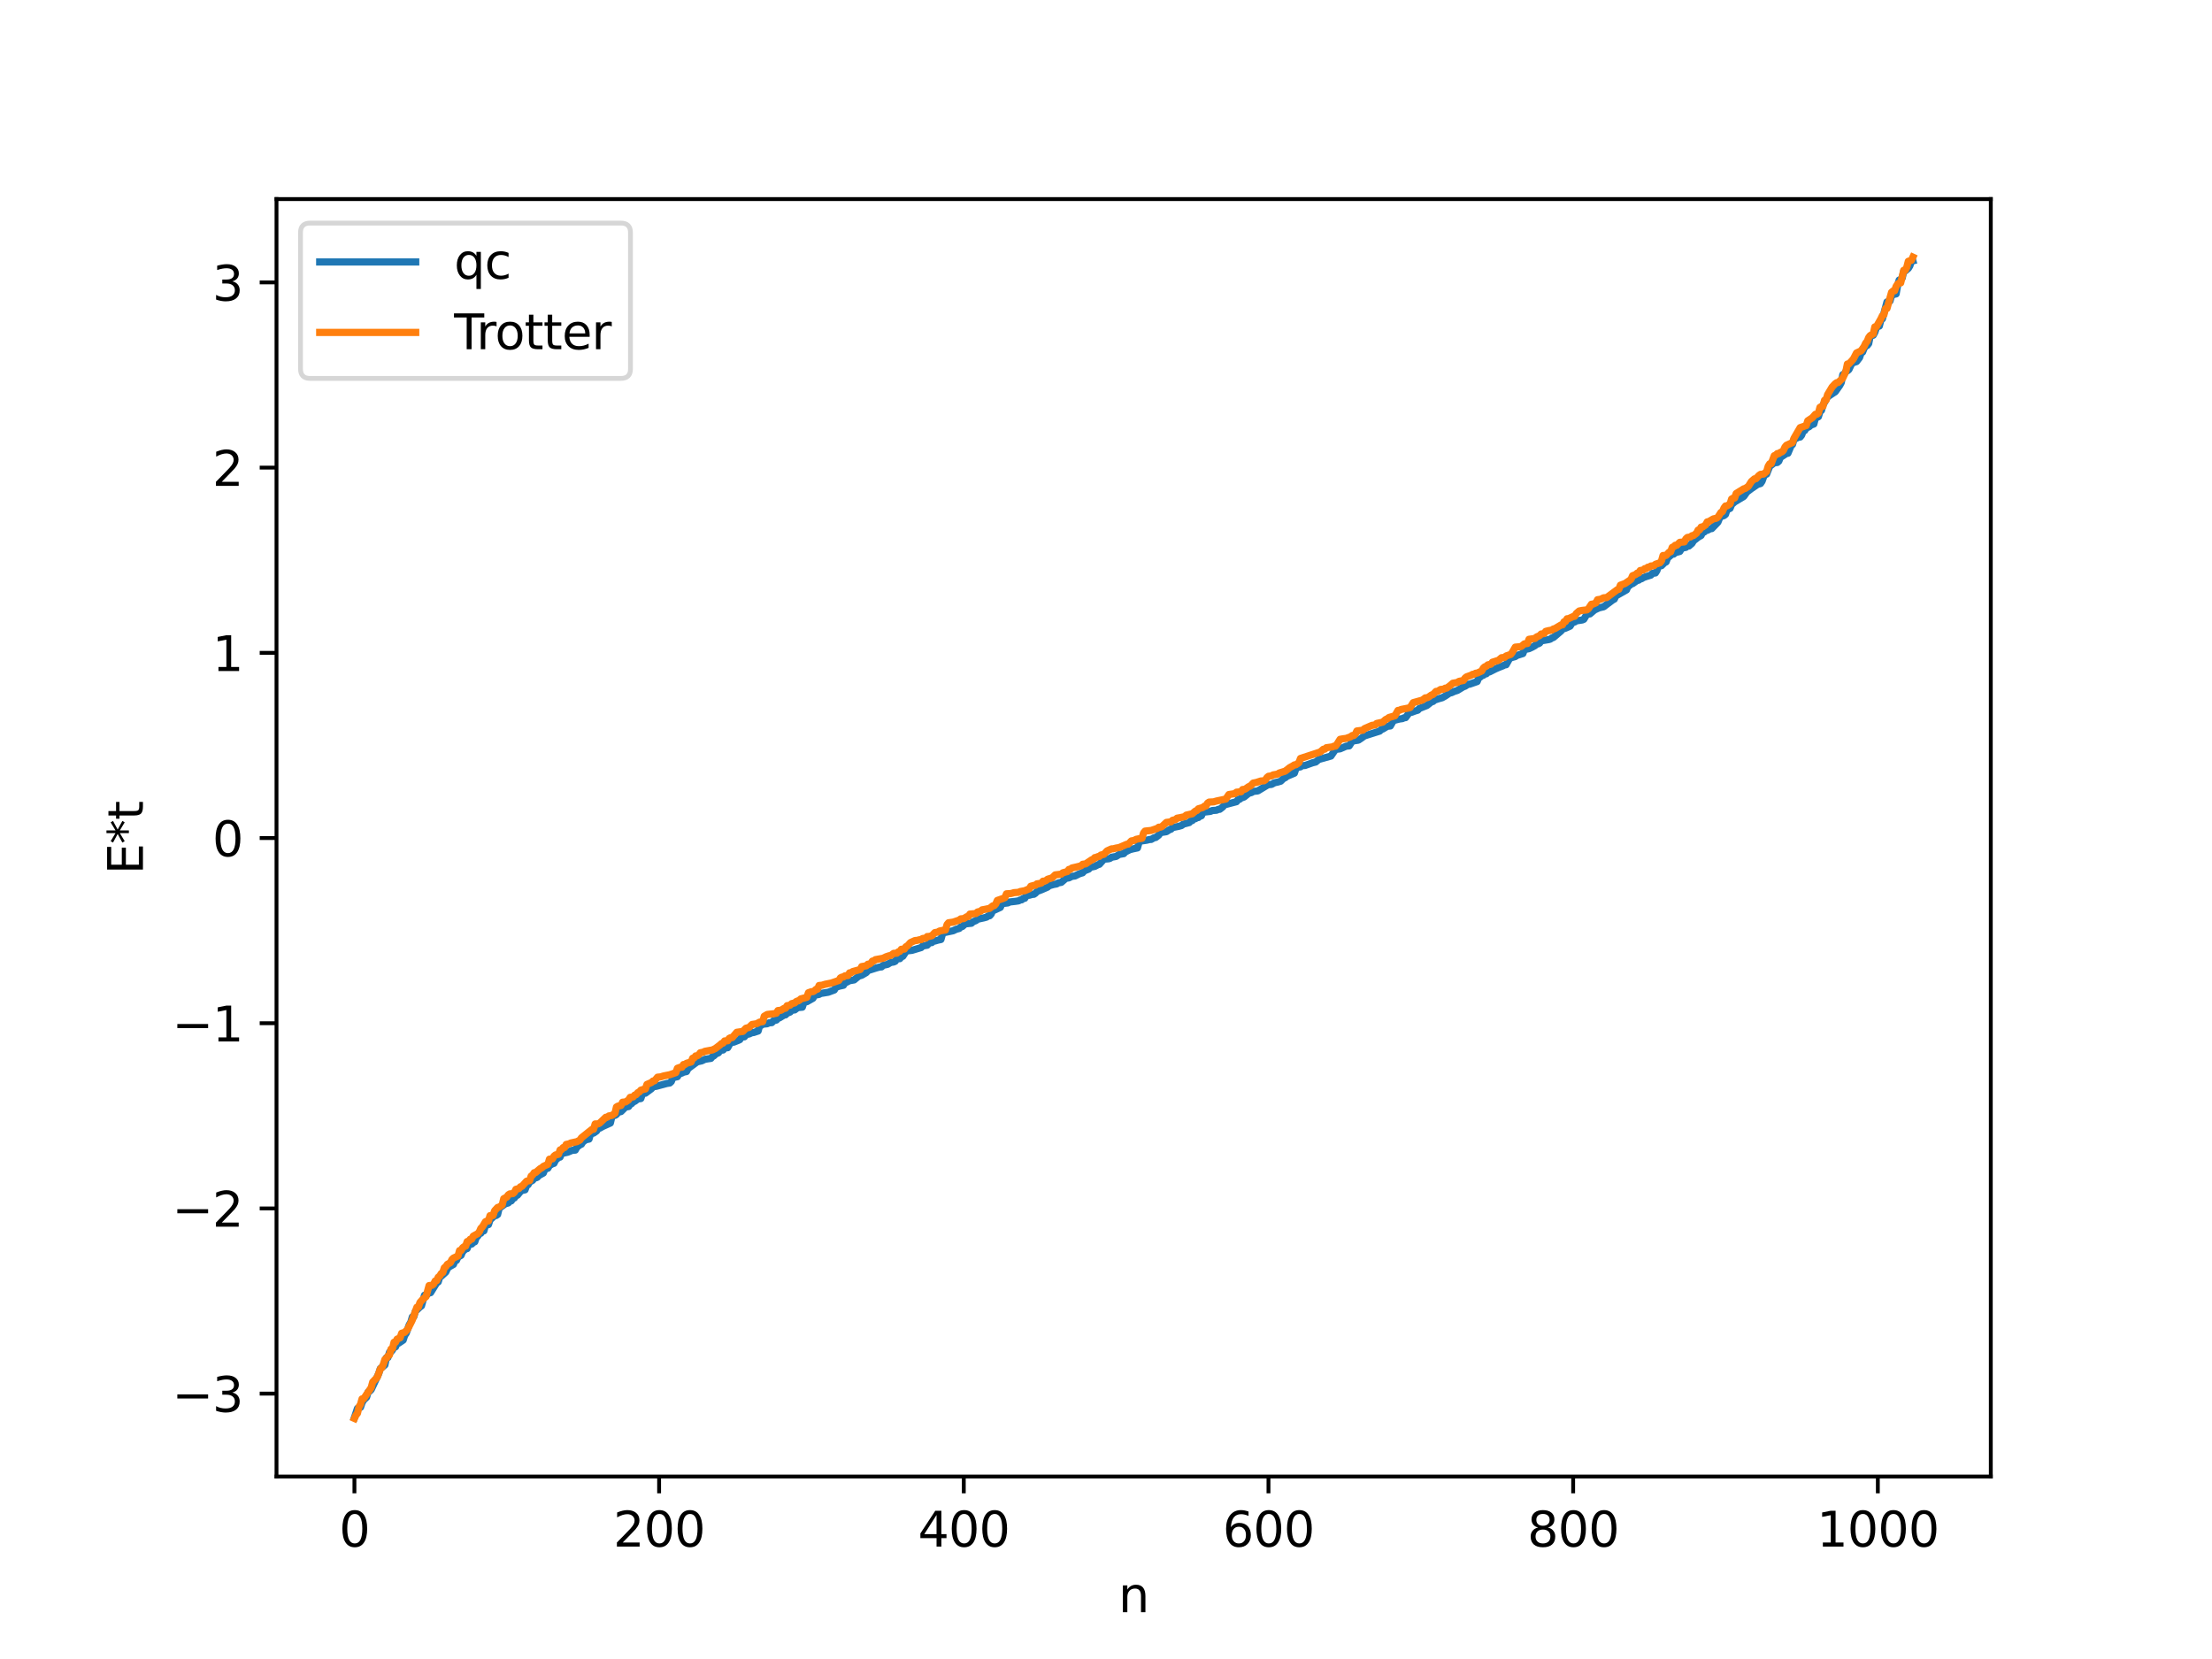 <?xml version="1.0" encoding="utf-8" standalone="no"?>
<!DOCTYPE svg PUBLIC "-//W3C//DTD SVG 1.1//EN"
  "http://www.w3.org/Graphics/SVG/1.1/DTD/svg11.dtd">
<svg xmlns:xlink="http://www.w3.org/1999/xlink" width="460.8pt" height="345.6pt" viewBox="0 0 460.8 345.6" xmlns="http://www.w3.org/2000/svg" version="1.1">
 <defs>
  <style type="text/css">*{stroke-linejoin: round; stroke-linecap: butt}</style>
 </defs>
 <g id="figure_1">
  <g id="patch_1">
   <path d="M 0 345.6 
L 460.8 345.6 
L 460.8 0 
L 0 0 
z
" style="fill: #ffffff"/>
  </g>
  <g id="axes_1">
   <g id="patch_2">
    <path d="M 57.6 307.584 
L 414.72 307.584 
L 414.72 41.472 
L 57.6 41.472 
z
" style="fill: #ffffff"/>
   </g>
   <g id="matplotlib.axis_1">
    <g id="xtick_1">
     <g id="line2d_1">
      <defs>
       <path id="m88755ec6ab" d="M 0 0 
L 0 3.5 
" style="stroke: #000000; stroke-width: 0.8"/>
      </defs>
      <g>
       <use xlink:href="#m88755ec6ab" x="73.833" y="307.584" style="stroke: #000000; stroke-width: 0.8"/>
      </g>
     </g>
     <g id="text_1">
      <!-- 0 -->
      <g transform="translate(70.651 322.182) scale(0.1 -0.1)">
       <defs>
        <path id="DejaVuSans-30" d="M 2034 4250 
Q 1547 4250 1301 3770 
Q 1056 3291 1056 2328 
Q 1056 1369 1301 889 
Q 1547 409 2034 409 
Q 2525 409 2770 889 
Q 3016 1369 3016 2328 
Q 3016 3291 2770 3770 
Q 2525 4250 2034 4250 
z
M 2034 4750 
Q 2819 4750 3233 4129 
Q 3647 3509 3647 2328 
Q 3647 1150 3233 529 
Q 2819 -91 2034 -91 
Q 1250 -91 836 529 
Q 422 1150 422 2328 
Q 422 3509 836 4129 
Q 1250 4750 2034 4750 
z
" transform="scale(0.016)"/>
       </defs>
       <use xlink:href="#DejaVuSans-30"/>
      </g>
     </g>
    </g>
    <g id="xtick_2">
     <g id="line2d_2">
      <g>
       <use xlink:href="#m88755ec6ab" x="137.304" y="307.584" style="stroke: #000000; stroke-width: 0.8"/>
      </g>
     </g>
     <g id="text_2">
      <!-- 200 -->
      <g transform="translate(127.76 322.182) scale(0.1 -0.1)">
       <defs>
        <path id="DejaVuSans-32" d="M 1228 531 
L 3431 531 
L 3431 0 
L 469 0 
L 469 531 
Q 828 903 1448 1529 
Q 2069 2156 2228 2338 
Q 2531 2678 2651 2914 
Q 2772 3150 2772 3378 
Q 2772 3750 2511 3984 
Q 2250 4219 1831 4219 
Q 1534 4219 1204 4116 
Q 875 4013 500 3803 
L 500 4441 
Q 881 4594 1212 4672 
Q 1544 4750 1819 4750 
Q 2544 4750 2975 4387 
Q 3406 4025 3406 3419 
Q 3406 3131 3298 2873 
Q 3191 2616 2906 2266 
Q 2828 2175 2409 1742 
Q 1991 1309 1228 531 
z
" transform="scale(0.016)"/>
       </defs>
       <use xlink:href="#DejaVuSans-32"/>
       <use xlink:href="#DejaVuSans-30" x="63.623"/>
       <use xlink:href="#DejaVuSans-30" x="127.246"/>
      </g>
     </g>
    </g>
    <g id="xtick_3">
     <g id="line2d_3">
      <g>
       <use xlink:href="#m88755ec6ab" x="200.775" y="307.584" style="stroke: #000000; stroke-width: 0.8"/>
      </g>
     </g>
     <g id="text_3">
      <!-- 400 -->
      <g transform="translate(191.231 322.182) scale(0.1 -0.1)">
       <defs>
        <path id="DejaVuSans-34" d="M 2419 4116 
L 825 1625 
L 2419 1625 
L 2419 4116 
z
M 2253 4666 
L 3047 4666 
L 3047 1625 
L 3713 1625 
L 3713 1100 
L 3047 1100 
L 3047 0 
L 2419 0 
L 2419 1100 
L 313 1100 
L 313 1709 
L 2253 4666 
z
" transform="scale(0.016)"/>
       </defs>
       <use xlink:href="#DejaVuSans-34"/>
       <use xlink:href="#DejaVuSans-30" x="63.623"/>
       <use xlink:href="#DejaVuSans-30" x="127.246"/>
      </g>
     </g>
    </g>
    <g id="xtick_4">
     <g id="line2d_4">
      <g>
       <use xlink:href="#m88755ec6ab" x="264.246" y="307.584" style="stroke: #000000; stroke-width: 0.8"/>
      </g>
     </g>
     <g id="text_4">
      <!-- 600 -->
      <g transform="translate(254.702 322.182) scale(0.1 -0.1)">
       <defs>
        <path id="DejaVuSans-36" d="M 2113 2584 
Q 1688 2584 1439 2293 
Q 1191 2003 1191 1497 
Q 1191 994 1439 701 
Q 1688 409 2113 409 
Q 2538 409 2786 701 
Q 3034 994 3034 1497 
Q 3034 2003 2786 2293 
Q 2538 2584 2113 2584 
z
M 3366 4563 
L 3366 3988 
Q 3128 4100 2886 4159 
Q 2644 4219 2406 4219 
Q 1781 4219 1451 3797 
Q 1122 3375 1075 2522 
Q 1259 2794 1537 2939 
Q 1816 3084 2150 3084 
Q 2853 3084 3261 2657 
Q 3669 2231 3669 1497 
Q 3669 778 3244 343 
Q 2819 -91 2113 -91 
Q 1303 -91 875 529 
Q 447 1150 447 2328 
Q 447 3434 972 4092 
Q 1497 4750 2381 4750 
Q 2619 4750 2861 4703 
Q 3103 4656 3366 4563 
z
" transform="scale(0.016)"/>
       </defs>
       <use xlink:href="#DejaVuSans-36"/>
       <use xlink:href="#DejaVuSans-30" x="63.623"/>
       <use xlink:href="#DejaVuSans-30" x="127.246"/>
      </g>
     </g>
    </g>
    <g id="xtick_5">
     <g id="line2d_5">
      <g>
       <use xlink:href="#m88755ec6ab" x="327.717" y="307.584" style="stroke: #000000; stroke-width: 0.8"/>
      </g>
     </g>
     <g id="text_5">
      <!-- 800 -->
      <g transform="translate(318.173 322.182) scale(0.1 -0.1)">
       <defs>
        <path id="DejaVuSans-38" d="M 2034 2216 
Q 1584 2216 1326 1975 
Q 1069 1734 1069 1313 
Q 1069 891 1326 650 
Q 1584 409 2034 409 
Q 2484 409 2743 651 
Q 3003 894 3003 1313 
Q 3003 1734 2745 1975 
Q 2488 2216 2034 2216 
z
M 1403 2484 
Q 997 2584 770 2862 
Q 544 3141 544 3541 
Q 544 4100 942 4425 
Q 1341 4750 2034 4750 
Q 2731 4750 3128 4425 
Q 3525 4100 3525 3541 
Q 3525 3141 3298 2862 
Q 3072 2584 2669 2484 
Q 3125 2378 3379 2068 
Q 3634 1759 3634 1313 
Q 3634 634 3220 271 
Q 2806 -91 2034 -91 
Q 1263 -91 848 271 
Q 434 634 434 1313 
Q 434 1759 690 2068 
Q 947 2378 1403 2484 
z
M 1172 3481 
Q 1172 3119 1398 2916 
Q 1625 2713 2034 2713 
Q 2441 2713 2670 2916 
Q 2900 3119 2900 3481 
Q 2900 3844 2670 4047 
Q 2441 4250 2034 4250 
Q 1625 4250 1398 4047 
Q 1172 3844 1172 3481 
z
" transform="scale(0.016)"/>
       </defs>
       <use xlink:href="#DejaVuSans-38"/>
       <use xlink:href="#DejaVuSans-30" x="63.623"/>
       <use xlink:href="#DejaVuSans-30" x="127.246"/>
      </g>
     </g>
    </g>
    <g id="xtick_6">
     <g id="line2d_6">
      <g>
       <use xlink:href="#m88755ec6ab" x="391.188" y="307.584" style="stroke: #000000; stroke-width: 0.8"/>
      </g>
     </g>
     <g id="text_6">
      <!-- 1000 -->
      <g transform="translate(378.463 322.182) scale(0.1 -0.1)">
       <defs>
        <path id="DejaVuSans-31" d="M 794 531 
L 1825 531 
L 1825 4091 
L 703 3866 
L 703 4441 
L 1819 4666 
L 2450 4666 
L 2450 531 
L 3481 531 
L 3481 0 
L 794 0 
L 794 531 
z
" transform="scale(0.016)"/>
       </defs>
       <use xlink:href="#DejaVuSans-31"/>
       <use xlink:href="#DejaVuSans-30" x="63.623"/>
       <use xlink:href="#DejaVuSans-30" x="127.246"/>
       <use xlink:href="#DejaVuSans-30" x="190.869"/>
      </g>
     </g>
    </g>
    <g id="text_7">
     <!-- n -->
     <g transform="translate(232.991 335.861) scale(0.1 -0.1)">
      <defs>
       <path id="DejaVuSans-6e" d="M 3513 2113 
L 3513 0 
L 2938 0 
L 2938 2094 
Q 2938 2591 2744 2837 
Q 2550 3084 2163 3084 
Q 1697 3084 1428 2787 
Q 1159 2491 1159 1978 
L 1159 0 
L 581 0 
L 581 3500 
L 1159 3500 
L 1159 2956 
Q 1366 3272 1645 3428 
Q 1925 3584 2291 3584 
Q 2894 3584 3203 3211 
Q 3513 2838 3513 2113 
z
" transform="scale(0.016)"/>
      </defs>
      <use xlink:href="#DejaVuSans-6e"/>
     </g>
    </g>
   </g>
   <g id="matplotlib.axis_2">
    <g id="ytick_1">
     <g id="line2d_7">
      <defs>
       <path id="mf97e277822" d="M 0 0 
L -3.5 0 
" style="stroke: #000000; stroke-width: 0.8"/>
      </defs>
      <g>
       <use xlink:href="#mf97e277822" x="57.6" y="290.317" style="stroke: #000000; stroke-width: 0.8"/>
      </g>
     </g>
     <g id="text_8">
      <!-- −3 -->
      <g transform="translate(35.858 294.116) scale(0.1 -0.1)">
       <defs>
        <path id="DejaVuSans-2212" d="M 678 2272 
L 4684 2272 
L 4684 1741 
L 678 1741 
L 678 2272 
z
" transform="scale(0.016)"/>
        <path id="DejaVuSans-33" d="M 2597 2516 
Q 3050 2419 3304 2112 
Q 3559 1806 3559 1356 
Q 3559 666 3084 287 
Q 2609 -91 1734 -91 
Q 1441 -91 1130 -33 
Q 819 25 488 141 
L 488 750 
Q 750 597 1062 519 
Q 1375 441 1716 441 
Q 2309 441 2620 675 
Q 2931 909 2931 1356 
Q 2931 1769 2642 2001 
Q 2353 2234 1838 2234 
L 1294 2234 
L 1294 2753 
L 1863 2753 
Q 2328 2753 2575 2939 
Q 2822 3125 2822 3475 
Q 2822 3834 2567 4026 
Q 2313 4219 1838 4219 
Q 1578 4219 1281 4162 
Q 984 4106 628 3988 
L 628 4550 
Q 988 4650 1302 4700 
Q 1616 4750 1894 4750 
Q 2613 4750 3031 4423 
Q 3450 4097 3450 3541 
Q 3450 3153 3228 2886 
Q 3006 2619 2597 2516 
z
" transform="scale(0.016)"/>
       </defs>
       <use xlink:href="#DejaVuSans-2212"/>
       <use xlink:href="#DejaVuSans-33" x="83.789"/>
      </g>
     </g>
    </g>
    <g id="ytick_2">
     <g id="line2d_8">
      <g>
       <use xlink:href="#mf97e277822" x="57.6" y="251.736" style="stroke: #000000; stroke-width: 0.8"/>
      </g>
     </g>
     <g id="text_9">
      <!-- −2 -->
      <g transform="translate(35.858 255.535) scale(0.1 -0.1)">
       <use xlink:href="#DejaVuSans-2212"/>
       <use xlink:href="#DejaVuSans-32" x="83.789"/>
      </g>
     </g>
    </g>
    <g id="ytick_3">
     <g id="line2d_9">
      <g>
       <use xlink:href="#mf97e277822" x="57.6" y="213.156" style="stroke: #000000; stroke-width: 0.8"/>
      </g>
     </g>
     <g id="text_10">
      <!-- −1 -->
      <g transform="translate(35.858 216.955) scale(0.1 -0.1)">
       <use xlink:href="#DejaVuSans-2212"/>
       <use xlink:href="#DejaVuSans-31" x="83.789"/>
      </g>
     </g>
    </g>
    <g id="ytick_4">
     <g id="line2d_10">
      <g>
       <use xlink:href="#mf97e277822" x="57.6" y="174.575" style="stroke: #000000; stroke-width: 0.8"/>
      </g>
     </g>
     <g id="text_11">
      <!-- 0 -->
      <g transform="translate(44.237 178.374) scale(0.1 -0.1)">
       <use xlink:href="#DejaVuSans-30"/>
      </g>
     </g>
    </g>
    <g id="ytick_5">
     <g id="line2d_11">
      <g>
       <use xlink:href="#mf97e277822" x="57.6" y="135.994" style="stroke: #000000; stroke-width: 0.8"/>
      </g>
     </g>
     <g id="text_12">
      <!-- 1 -->
      <g transform="translate(44.237 139.793) scale(0.1 -0.1)">
       <use xlink:href="#DejaVuSans-31"/>
      </g>
     </g>
    </g>
    <g id="ytick_6">
     <g id="line2d_12">
      <g>
       <use xlink:href="#mf97e277822" x="57.6" y="97.413" style="stroke: #000000; stroke-width: 0.8"/>
      </g>
     </g>
     <g id="text_13">
      <!-- 2 -->
      <g transform="translate(44.237 101.213) scale(0.1 -0.1)">
       <use xlink:href="#DejaVuSans-32"/>
      </g>
     </g>
    </g>
    <g id="ytick_7">
     <g id="line2d_13">
      <g>
       <use xlink:href="#mf97e277822" x="57.6" y="58.833" style="stroke: #000000; stroke-width: 0.8"/>
      </g>
     </g>
     <g id="text_14">
      <!-- 3 -->
      <g transform="translate(44.237 62.632) scale(0.1 -0.1)">
       <use xlink:href="#DejaVuSans-33"/>
      </g>
     </g>
    </g>
    <g id="text_15">
     <!-- E*t -->
     <g transform="translate(29.778 182.148) rotate(-90) scale(0.1 -0.1)">
      <defs>
       <path id="DejaVuSans-45" d="M 628 4666 
L 3578 4666 
L 3578 4134 
L 1259 4134 
L 1259 2753 
L 3481 2753 
L 3481 2222 
L 1259 2222 
L 1259 531 
L 3634 531 
L 3634 0 
L 628 0 
L 628 4666 
z
" transform="scale(0.016)"/>
       <path id="DejaVuSans-2a" d="M 3009 3897 
L 1888 3291 
L 3009 2681 
L 2828 2375 
L 1778 3009 
L 1778 1831 
L 1422 1831 
L 1422 3009 
L 372 2375 
L 191 2681 
L 1313 3291 
L 191 3897 
L 372 4206 
L 1422 3572 
L 1422 4750 
L 1778 4750 
L 1778 3572 
L 2828 4206 
L 3009 3897 
z
" transform="scale(0.016)"/>
       <path id="DejaVuSans-74" d="M 1172 4494 
L 1172 3500 
L 2356 3500 
L 2356 3053 
L 1172 3053 
L 1172 1153 
Q 1172 725 1289 603 
Q 1406 481 1766 481 
L 2356 481 
L 2356 0 
L 1766 0 
Q 1100 0 847 248 
Q 594 497 594 1153 
L 594 3053 
L 172 3053 
L 172 3500 
L 594 3500 
L 594 4494 
L 1172 4494 
z
" transform="scale(0.016)"/>
      </defs>
      <use xlink:href="#DejaVuSans-45"/>
      <use xlink:href="#DejaVuSans-2a" x="63.184"/>
      <use xlink:href="#DejaVuSans-74" x="113.184"/>
     </g>
    </g>
   </g>
   <g id="line2d_14">
    <path d="M 73.833 295.3 
L 74.467 293.389 
L 75.102 293.173 
L 75.42 292.226 
L 75.737 291.67 
L 76.372 291.063 
L 76.689 289.98 
L 77.006 289.819 
L 77.324 289.495 
L 78.91 286.113 
L 79.228 285.104 
L 79.862 284.614 
L 80.18 284.34 
L 80.497 282.828 
L 80.815 282.8 
L 81.132 281.7 
L 81.449 281.597 
L 81.767 281.218 
L 82.084 280.644 
L 82.401 280.574 
L 82.719 279.823 
L 83.036 279.81 
L 83.988 279.172 
L 84.305 278.184 
L 84.623 277.739 
L 85.258 275.956 
L 85.575 275.441 
L 85.892 274.338 
L 86.21 274.278 
L 86.527 273.178 
L 87.479 272.269 
L 87.796 272.04 
L 88.431 269.817 
L 89.066 269.613 
L 89.383 269.291 
L 89.7 269.286 
L 90.97 267.24 
L 91.287 267.056 
L 91.605 266.031 
L 91.922 265.857 
L 92.874 264.992 
L 93.191 264.289 
L 93.509 263.944 
L 94.461 263.403 
L 94.778 262.639 
L 95.096 262.556 
L 95.413 261.858 
L 96.048 261.509 
L 96.365 260.757 
L 97 260.155 
L 97.317 260.105 
L 97.634 259.266 
L 98.269 259.158 
L 98.586 258.828 
L 98.904 258.696 
L 99.221 257.77 
L 99.539 257.518 
L 99.856 256.911 
L 100.173 256.906 
L 100.491 256.438 
L 100.808 256.412 
L 101.125 255.279 
L 101.76 255.11 
L 102.077 254.121 
L 103.029 253.254 
L 103.347 253.214 
L 103.664 253.002 
L 103.981 251.701 
L 105.251 250.773 
L 105.886 250.593 
L 106.203 250.245 
L 106.52 250.164 
L 106.838 249.659 
L 107.155 249.566 
L 107.472 249.084 
L 107.79 248.982 
L 108.424 248.215 
L 108.742 247.996 
L 109.377 247.862 
L 109.694 246.965 
L 110.011 246.797 
L 110.329 246.227 
L 110.963 245.879 
L 111.281 245.396 
L 111.598 245.384 
L 111.915 245.256 
L 112.233 244.893 
L 113.185 244.367 
L 113.502 243.569 
L 114.137 243.366 
L 114.454 242.813 
L 115.089 242.435 
L 115.406 242.346 
L 115.724 241.689 
L 116.358 241.118 
L 116.676 241.047 
L 116.993 240.299 
L 118.262 240.025 
L 119.215 239.63 
L 119.849 239.586 
L 120.167 238.995 
L 120.801 238.504 
L 121.119 238.363 
L 121.436 237.86 
L 122.071 237.422 
L 122.705 237.295 
L 123.023 236.213 
L 123.658 236.044 
L 124.292 235.601 
L 124.61 235.059 
L 124.927 235.026 
L 125.562 234.664 
L 127.148 233.951 
L 127.466 232.651 
L 127.783 232.421 
L 128.1 232.356 
L 128.418 232.166 
L 128.735 231.719 
L 129.37 231.557 
L 130.322 230.611 
L 130.957 230.511 
L 131.274 230.028 
L 131.591 229.901 
L 131.909 229.521 
L 132.226 229.435 
L 132.861 228.939 
L 133.496 228.85 
L 133.813 227.907 
L 134.13 227.736 
L 134.448 227.735 
L 135.4 227.029 
L 135.717 226.791 
L 136.034 226.374 
L 136.669 226.309 
L 138.891 225.709 
L 139.525 225.606 
L 139.843 225.312 
L 140.16 224.492 
L 141.112 224.297 
L 141.429 223.761 
L 142.064 223.531 
L 142.381 223.358 
L 143.016 223.226 
L 143.334 222.608 
L 145.238 221.201 
L 146.19 220.987 
L 146.824 220.682 
L 147.459 220.571 
L 148.094 220.483 
L 148.411 220.098 
L 148.729 219.947 
L 149.046 219.596 
L 149.681 219.312 
L 149.998 218.799 
L 150.633 218.737 
L 150.95 218.388 
L 151.267 218.263 
L 151.585 218.26 
L 152.22 217.151 
L 152.854 217.102 
L 153.806 216.725 
L 154.124 216.574 
L 154.441 216.032 
L 155.076 215.985 
L 155.393 215.608 
L 155.71 215.438 
L 156.028 215.408 
L 156.662 215.117 
L 156.98 215.097 
L 157.615 214.886 
L 157.932 214.784 
L 158.249 213.638 
L 158.567 213.607 
L 158.884 213.364 
L 159.836 213.266 
L 160.153 213.083 
L 160.788 213.03 
L 161.105 212.657 
L 161.74 212.495 
L 162.058 212.132 
L 162.375 212.04 
L 163.327 211.453 
L 163.644 211.412 
L 163.962 211.075 
L 164.596 210.83 
L 164.914 210.454 
L 165.548 210.386 
L 166.183 209.902 
L 167.135 209.817 
L 167.453 208.854 
L 167.77 208.687 
L 168.087 208.673 
L 169.357 207.957 
L 169.674 207.333 
L 170.626 207.156 
L 170.943 206.963 
L 172.53 206.701 
L 173.8 206.231 
L 174.117 205.686 
L 174.752 205.459 
L 175.704 205.247 
L 176.021 204.703 
L 176.339 204.629 
L 176.973 204.299 
L 177.925 204.136 
L 178.877 203.352 
L 179.512 203.16 
L 180.464 202.607 
L 180.781 202.197 
L 182.686 201.599 
L 183.32 201.439 
L 183.638 201.425 
L 183.955 201.099 
L 184.907 200.889 
L 185.542 200.503 
L 186.177 200.399 
L 186.494 200.255 
L 186.811 199.738 
L 187.446 199.71 
L 187.763 199.337 
L 188.081 199.209 
L 188.715 198.247 
L 189.033 198.081 
L 189.985 197.972 
L 191.889 197.399 
L 192.206 197.063 
L 193.158 196.901 
L 193.476 196.548 
L 193.793 196.372 
L 194.11 196.361 
L 194.428 196.054 
L 194.745 196.036 
L 195.38 195.85 
L 196.015 195.713 
L 196.332 194.572 
L 196.649 194.291 
L 198.553 193.891 
L 199.188 193.587 
L 199.823 193.415 
L 200.14 193.083 
L 200.458 193.019 
L 201.092 192.457 
L 202.362 192.329 
L 202.679 192.03 
L 203.314 191.772 
L 203.631 191.502 
L 204.266 191.359 
L 204.9 191.222 
L 205.535 191.05 
L 205.853 190.794 
L 206.17 190.764 
L 206.487 190.407 
L 206.805 189.632 
L 207.122 189.613 
L 208.391 189.026 
L 208.709 188.268 
L 209.343 188.169 
L 209.978 188.092 
L 210.296 187.907 
L 211.565 187.761 
L 212.2 187.662 
L 212.517 187.482 
L 212.834 187.444 
L 213.152 187.156 
L 213.469 187.138 
L 213.786 186.66 
L 214.104 186.512 
L 214.421 186.496 
L 215.056 186.314 
L 215.373 186.296 
L 215.691 186.081 
L 216.008 185.72 
L 216.96 185.359 
L 218.229 184.806 
L 218.547 184.516 
L 219.499 184.249 
L 220.134 184.133 
L 220.451 183.922 
L 221.086 183.81 
L 222.038 182.979 
L 222.672 182.876 
L 223.307 182.555 
L 223.942 182.48 
L 224.894 182.006 
L 225.529 181.82 
L 225.846 181.429 
L 226.798 181.055 
L 227.115 180.681 
L 228.067 180.481 
L 228.702 180.145 
L 229.02 180.047 
L 229.972 178.985 
L 230.924 178.903 
L 231.241 178.814 
L 231.558 178.58 
L 232.51 178.408 
L 233.145 177.993 
L 234.097 177.83 
L 234.415 177.483 
L 235.367 177.005 
L 236.001 176.838 
L 236.953 176.638 
L 237.271 175.5 
L 237.588 175.215 
L 238.858 175.034 
L 239.492 174.875 
L 239.81 174.866 
L 240.444 174.511 
L 240.762 174.46 
L 241.396 173.966 
L 241.714 173.45 
L 242.983 173.255 
L 243.618 172.84 
L 243.935 172.737 
L 244.253 172.404 
L 244.887 172.27 
L 245.522 172.145 
L 246.157 171.967 
L 246.474 171.692 
L 247.743 171.358 
L 248.061 170.997 
L 248.378 170.94 
L 248.696 170.567 
L 249.013 170.557 
L 249.33 170.358 
L 249.648 170.302 
L 249.965 170.019 
L 250.282 169.94 
L 250.6 169.209 
L 252.186 169.021 
L 252.504 168.853 
L 253.456 168.782 
L 253.773 168.605 
L 254.091 168.592 
L 254.725 168.101 
L 255.043 167.672 
L 257.581 167.008 
L 257.899 166.56 
L 258.216 166.511 
L 258.534 166.254 
L 259.168 166.031 
L 260.12 165.266 
L 260.755 165.082 
L 261.072 164.866 
L 262.024 164.763 
L 263.929 163.606 
L 264.246 163.458 
L 264.881 163.405 
L 265.515 163.057 
L 266.15 162.926 
L 266.785 162.739 
L 267.42 162.129 
L 267.737 162.018 
L 268.054 161.74 
L 269.641 161.069 
L 269.958 160.128 
L 270.276 159.869 
L 270.91 159.751 
L 271.228 159.504 
L 271.862 159.464 
L 273.449 158.897 
L 274.084 158.743 
L 274.719 158.215 
L 277.258 157.498 
L 278.21 156.115 
L 279.162 155.994 
L 280.431 155.442 
L 281.066 155.378 
L 281.7 154.386 
L 282.97 154.189 
L 283.605 153.769 
L 284.239 153.306 
L 287.413 152.301 
L 287.73 151.972 
L 288.048 151.879 
L 288.682 151.492 
L 289 151.304 
L 289.634 151.231 
L 290.269 150.115 
L 290.904 149.943 
L 291.539 149.784 
L 292.173 149.694 
L 292.491 149.523 
L 292.808 149.495 
L 293.443 148.633 
L 293.76 148.411 
L 294.077 148.381 
L 294.712 148.138 
L 295.347 147.946 
L 295.664 147.593 
L 297.251 146.963 
L 298.203 146.202 
L 298.52 146.131 
L 298.838 145.843 
L 299.79 145.529 
L 300.424 145.356 
L 301.059 145.001 
L 302.011 144.359 
L 302.329 144.318 
L 302.963 144.028 
L 303.598 143.83 
L 304.867 143.057 
L 305.185 142.962 
L 305.82 142.546 
L 306.137 142.53 
L 307.724 141.982 
L 308.041 141.195 
L 308.358 141.056 
L 308.676 140.744 
L 308.993 140.678 
L 309.31 140.406 
L 309.628 140.364 
L 309.945 140.01 
L 310.262 139.988 
L 311.532 139.342 
L 312.167 139.066 
L 313.119 138.69 
L 313.436 138.509 
L 313.753 138.476 
L 314.388 137.336 
L 314.705 137.036 
L 315.658 136.778 
L 315.975 136.546 
L 317.244 136.151 
L 317.562 135.318 
L 318.514 135.129 
L 319.148 134.836 
L 319.783 134.486 
L 320.1 134.134 
L 320.418 134.131 
L 320.735 133.966 
L 321.053 133.502 
L 322.639 133.232 
L 322.957 133.138 
L 323.274 132.898 
L 323.591 132.812 
L 325.178 131.46 
L 325.496 131.066 
L 326.13 130.859 
L 327.082 130.437 
L 327.4 129.92 
L 327.717 129.623 
L 328.034 129.571 
L 328.352 129.344 
L 329.621 129.148 
L 329.939 129.011 
L 330.573 127.969 
L 331.208 127.884 
L 332.16 127.071 
L 333.112 126.628 
L 333.747 126.477 
L 334.064 126.407 
L 334.699 125.925 
L 335.968 124.976 
L 336.286 124.814 
L 336.603 124.149 
L 338.824 122.888 
L 339.142 122.151 
L 339.459 121.977 
L 339.777 121.653 
L 340.094 121.595 
L 341.046 120.916 
L 341.363 120.863 
L 341.681 120.626 
L 341.998 120.546 
L 342.315 120.327 
L 342.95 120.1 
L 343.902 119.81 
L 344.22 119.435 
L 344.854 119.358 
L 345.172 118.861 
L 345.489 117.948 
L 346.124 117.838 
L 346.758 117.205 
L 347.076 117.061 
L 347.393 116.237 
L 348.345 115.436 
L 348.662 115.429 
L 348.98 115.139 
L 349.932 114.877 
L 350.249 114.359 
L 350.567 114.154 
L 351.201 114.025 
L 351.519 113.75 
L 351.836 113.743 
L 352.471 113.193 
L 352.788 112.662 
L 353.74 111.915 
L 354.375 111.548 
L 354.692 110.857 
L 355.01 110.839 
L 355.327 110.524 
L 355.644 110.488 
L 356.279 110.143 
L 356.596 110.112 
L 357.866 108.795 
L 358.183 108.015 
L 358.5 107.588 
L 359.135 107.413 
L 359.453 107.144 
L 359.77 106.201 
L 360.405 105.904 
L 360.722 105.117 
L 361.357 104.557 
L 363.261 103.414 
L 363.896 102.504 
L 364.848 101.783 
L 366.117 100.919 
L 366.752 100.728 
L 367.069 100.257 
L 367.386 99.367 
L 367.704 98.853 
L 368.021 98.768 
L 368.656 97.147 
L 369.291 96.664 
L 369.608 96.413 
L 370.243 96.344 
L 370.56 96.07 
L 370.877 95.294 
L 371.829 94.68 
L 372.147 94.466 
L 372.464 94.419 
L 373.099 92.903 
L 373.416 92.594 
L 373.734 91.463 
L 374.051 91.389 
L 374.686 91.064 
L 375.003 91.044 
L 375.32 90.651 
L 375.638 89.76 
L 375.955 89.696 
L 376.272 89.179 
L 376.907 88.881 
L 377.224 88.561 
L 377.859 88.334 
L 378.177 87.123 
L 378.811 86.81 
L 379.129 85.73 
L 379.446 85.492 
L 379.763 84.384 
L 380.715 82.678 
L 381.35 82.243 
L 381.985 81.822 
L 382.302 81.632 
L 383.254 80.288 
L 383.572 79.689 
L 383.889 78.048 
L 384.206 77.914 
L 384.524 77.383 
L 384.841 77.254 
L 385.158 76.994 
L 385.793 75.649 
L 386.745 75.325 
L 387.38 74.499 
L 387.697 73.541 
L 388.015 73.35 
L 388.332 72.552 
L 388.649 72.088 
L 388.967 71.973 
L 389.284 71.563 
L 389.601 70.021 
L 390.236 69.826 
L 390.553 69.245 
L 390.871 68.3 
L 391.188 68.035 
L 391.505 67.925 
L 391.823 66.666 
L 392.14 66.427 
L 393.092 62.899 
L 393.727 62.707 
L 394.044 61.554 
L 394.679 61.281 
L 394.996 61.229 
L 395.314 59.434 
L 395.631 58.342 
L 395.948 58.214 
L 396.266 57.906 
L 396.583 56.484 
L 396.9 56.439 
L 397.535 55.904 
L 397.853 55.393 
L 398.17 54.435 
L 398.487 54.35 
L 398.487 54.35 
" clip-path="url(#p116dfb0000)" style="fill: none; stroke: #1f77b4; stroke-width: 1.5; stroke-linecap: square"/>
   </g>
   <g id="line2d_15">
    <path d="M 73.833 295.488 
L 74.15 294.799 
L 74.467 294.413 
L 74.785 293.072 
L 75.102 292.545 
L 75.42 291.414 
L 75.737 291.414 
L 77.324 289.066 
L 77.641 287.899 
L 78.593 286.905 
L 79.228 285.165 
L 79.545 284.913 
L 79.862 284.2 
L 80.18 283.198 
L 80.497 282.964 
L 80.815 282.485 
L 81.132 282.27 
L 81.449 281.039 
L 81.767 280.91 
L 82.084 279.611 
L 82.401 279.611 
L 82.719 278.968 
L 83.353 278.689 
L 83.671 277.741 
L 84.305 277.553 
L 84.94 276.88 
L 85.892 274.974 
L 86.844 272.316 
L 87.162 272.316 
L 87.479 271.329 
L 88.114 270.635 
L 88.748 270.115 
L 89.383 267.808 
L 90.018 267.746 
L 90.335 267.49 
L 90.653 266.853 
L 90.97 266.784 
L 91.287 266.068 
L 91.605 265.816 
L 91.922 265.295 
L 92.239 265.102 
L 92.557 264.1 
L 92.874 263.866 
L 93.191 263.388 
L 93.826 263.029 
L 94.143 262.383 
L 94.461 262.078 
L 95.413 261.642 
L 95.73 260.513 
L 96.048 260.513 
L 96.365 259.943 
L 96.682 259.692 
L 97 259.591 
L 97.317 258.644 
L 97.634 258.578 
L 97.952 258.156 
L 98.269 258.146 
L 98.586 257.505 
L 99.221 257.16 
L 99.539 256.99 
L 99.856 256.604 
L 100.173 255.876 
L 100.491 255.582 
L 101.125 254.509 
L 101.443 254.35 
L 101.76 254.35 
L 102.077 253.238 
L 102.712 253.219 
L 103.029 252.231 
L 103.664 251.538 
L 103.981 251.461 
L 104.616 251.018 
L 104.934 249.705 
L 105.568 249.383 
L 105.886 248.91 
L 106.203 248.711 
L 106.838 248.649 
L 107.155 248.393 
L 107.472 247.756 
L 108.107 247.596 
L 108.424 247.221 
L 108.742 247.123 
L 109.694 246.068 
L 110.329 245.948 
L 110.646 245.003 
L 110.963 244.769 
L 111.281 244.29 
L 111.598 244.25 
L 112.55 243.431 
L 112.867 243.285 
L 113.185 242.981 
L 114.137 242.544 
L 114.454 241.477 
L 115.089 241.416 
L 115.406 240.846 
L 115.724 240.595 
L 116.358 240.452 
L 116.676 239.547 
L 116.993 239.481 
L 117.31 239.058 
L 117.628 239.048 
L 117.945 238.408 
L 118.58 238.279 
L 118.897 238.107 
L 120.167 237.832 
L 120.801 237.506 
L 121.119 237.03 
L 123.34 235.257 
L 123.658 235.252 
L 123.975 234.14 
L 124.61 234.121 
L 124.927 233.957 
L 126.196 232.747 
L 126.514 232.721 
L 126.831 232.473 
L 127.466 232.363 
L 128.1 231.92 
L 128.418 230.607 
L 128.735 230.424 
L 129.37 230.285 
L 129.687 229.613 
L 130.322 229.552 
L 130.957 229.126 
L 131.274 228.598 
L 131.909 228.499 
L 132.226 228.124 
L 132.543 228.025 
L 132.861 227.621 
L 133.178 227.486 
L 133.496 227.101 
L 134.13 226.908 
L 134.448 226.851 
L 134.765 225.905 
L 135.717 225.498 
L 136.034 225.193 
L 136.352 225.153 
L 136.986 224.395 
L 137.621 224.333 
L 138.256 224.135 
L 139.525 223.884 
L 140.795 223.447 
L 141.112 222.539 
L 141.747 222.318 
L 142.064 222.318 
L 142.381 221.759 
L 142.699 221.748 
L 143.016 221.497 
L 143.968 221.237 
L 144.286 220.449 
L 144.603 220.383 
L 144.92 219.961 
L 145.238 219.951 
L 145.555 219.751 
L 145.872 219.31 
L 146.507 219.182 
L 146.824 219.009 
L 148.411 218.72 
L 149.046 218.409 
L 149.998 217.681 
L 150.315 217.387 
L 150.633 217.298 
L 150.95 216.844 
L 151.585 216.815 
L 151.902 216.314 
L 152.22 216.159 
L 152.537 216.155 
L 153.489 215.043 
L 154.758 214.86 
L 155.393 214.194 
L 156.028 214.037 
L 156.662 213.417 
L 157.615 213.266 
L 158.249 212.921 
L 158.884 212.823 
L 159.201 211.701 
L 159.836 211.327 
L 161.105 211.188 
L 161.74 211.067 
L 162.058 210.516 
L 162.692 210.454 
L 163.327 210.061 
L 163.644 210.028 
L 163.962 209.501 
L 164.596 209.401 
L 164.914 209.078 
L 165.548 208.928 
L 165.866 208.637 
L 166.5 208.388 
L 166.818 208.085 
L 168.087 207.753 
L 168.405 206.808 
L 169.039 206.584 
L 169.357 206.574 
L 169.674 206.4 
L 169.991 206.095 
L 170.309 206.055 
L 170.626 205.297 
L 171.261 205.236 
L 171.896 205.038 
L 173.165 204.786 
L 174.752 204.241 
L 175.069 203.711 
L 175.386 203.546 
L 175.704 203.515 
L 176.021 203.282 
L 176.656 203.221 
L 176.973 202.662 
L 177.291 202.651 
L 177.608 202.4 
L 179.195 201.969 
L 179.512 201.352 
L 180.464 201.196 
L 180.781 200.864 
L 181.099 200.853 
L 181.416 200.654 
L 181.734 200.213 
L 182.051 200.174 
L 182.368 199.912 
L 183.955 199.622 
L 184.59 199.311 
L 185.224 199.098 
L 185.542 199.056 
L 186.177 198.597 
L 186.811 198.57 
L 187.129 198.29 
L 187.446 198.201 
L 187.763 197.747 
L 188.398 197.717 
L 188.715 197.216 
L 189.033 197.062 
L 189.667 196.359 
L 190.62 195.926 
L 190.937 195.926 
L 191.572 195.762 
L 191.889 195.75 
L 192.206 195.505 
L 192.841 195.441 
L 193.158 195.097 
L 193.476 195.093 
L 194.11 194.939 
L 194.745 194.278 
L 195.38 194.168 
L 195.697 193.956 
L 196.332 193.824 
L 196.967 193.726 
L 197.284 192.604 
L 197.601 192.23 
L 198.553 192.093 
L 199.823 191.669 
L 200.14 191.418 
L 200.775 191.357 
L 201.41 190.964 
L 201.727 190.931 
L 202.044 190.417 
L 203.314 190.304 
L 203.631 189.98 
L 204.266 189.83 
L 204.583 189.54 
L 205.218 189.426 
L 206.17 189.222 
L 206.805 188.713 
L 207.122 188.656 
L 207.439 188.316 
L 207.757 187.579 
L 209.026 187.135 
L 209.343 186.998 
L 209.661 186.2 
L 210.613 186.138 
L 211.248 185.952 
L 212.2 185.886 
L 212.517 185.723 
L 213.469 185.552 
L 214.421 185.143 
L 214.739 184.614 
L 215.373 184.449 
L 215.691 184.418 
L 216.008 184.124 
L 216.643 184.037 
L 216.96 183.933 
L 217.277 183.564 
L 217.595 183.553 
L 217.912 183.425 
L 218.229 183.16 
L 219.181 182.871 
L 219.816 182.254 
L 221.086 182.099 
L 221.403 181.819 
L 222.355 181.556 
L 222.672 181.115 
L 222.99 181.077 
L 223.307 180.814 
L 224.259 180.6 
L 225.211 180.361 
L 225.529 180.047 
L 226.163 179.958 
L 227.433 179.103 
L 227.75 178.994 
L 228.067 178.65 
L 228.385 178.62 
L 228.702 178.441 
L 229.02 178.412 
L 229.337 178.119 
L 229.972 177.964 
L 230.606 177.262 
L 231.558 176.829 
L 231.876 176.829 
L 232.51 176.665 
L 233.145 176.558 
L 234.732 175.875 
L 235.049 175.842 
L 235.684 175.18 
L 236.319 175.071 
L 236.636 174.858 
L 237.271 174.726 
L 237.905 174.628 
L 238.223 173.506 
L 238.54 173.132 
L 239.81 172.996 
L 241.079 172.571 
L 241.396 172.321 
L 241.714 172.321 
L 242.031 172.208 
L 242.983 171.319 
L 243.935 171.206 
L 244.253 170.883 
L 244.887 170.733 
L 245.205 170.443 
L 245.839 170.329 
L 246.791 170.125 
L 247.109 169.808 
L 248.378 169.52 
L 249.013 168.963 
L 249.33 168.85 
L 249.648 168.482 
L 250.6 168.206 
L 250.917 167.932 
L 251.234 167.9 
L 251.552 167.318 
L 251.869 167.092 
L 252.821 167.041 
L 253.456 166.855 
L 255.36 166.455 
L 255.995 165.517 
L 257.264 165.321 
L 257.581 165.026 
L 258.534 164.94 
L 258.851 164.467 
L 259.168 164.456 
L 259.486 164.327 
L 260.12 163.875 
L 260.438 163.774 
L 261.072 163.124 
L 261.707 163.001 
L 262.659 162.695 
L 263.294 162.659 
L 263.611 162.459 
L 263.929 161.979 
L 264.246 161.717 
L 264.881 161.626 
L 265.198 161.427 
L 266.15 161.264 
L 266.467 161.038 
L 267.737 160.641 
L 268.689 159.896 
L 269.324 159.552 
L 269.641 159.343 
L 269.958 159.315 
L 270.593 158.867 
L 270.91 157.999 
L 275.036 156.65 
L 275.671 156.083 
L 275.988 156.065 
L 276.305 155.761 
L 277.575 155.59 
L 277.892 155.432 
L 278.21 155.428 
L 278.527 155.018 
L 279.162 154.014 
L 279.796 153.9 
L 280.431 153.82 
L 281.383 153.474 
L 281.7 153.223 
L 282.018 153.223 
L 282.335 152.947 
L 282.653 152.276 
L 283.922 152.109 
L 284.239 151.786 
L 285.826 151.096 
L 286.461 151.027 
L 286.778 150.711 
L 288.048 150.434 
L 288.682 149.866 
L 289 149.752 
L 289.317 149.475 
L 290.586 149.108 
L 291.221 147.994 
L 291.539 147.972 
L 291.856 147.798 
L 293.443 147.487 
L 293.76 147.388 
L 294.395 146.375 
L 296.299 145.842 
L 296.934 145.369 
L 297.251 145.359 
L 297.568 145.23 
L 298.203 144.777 
L 298.52 144.677 
L 299.155 144.026 
L 299.472 144.016 
L 300.107 143.626 
L 300.742 143.561 
L 301.059 143.361 
L 301.377 143.341 
L 302.011 142.882 
L 302.646 142.33 
L 303.598 142.166 
L 303.915 141.941 
L 304.867 141.752 
L 305.185 141.264 
L 305.502 141.001 
L 306.454 140.66 
L 306.772 140.475 
L 307.089 140.455 
L 307.406 140.246 
L 307.724 140.218 
L 308.358 139.924 
L 308.676 139.77 
L 308.993 139.18 
L 309.31 138.901 
L 309.628 138.795 
L 309.945 138.497 
L 310.58 138.363 
L 310.897 137.947 
L 312.167 137.552 
L 312.801 137.009 
L 313.436 136.948 
L 313.753 136.645 
L 314.705 136.33 
L 315.023 135.92 
L 315.658 134.813 
L 316.61 134.722 
L 316.927 134.651 
L 317.562 134.126 
L 318.196 134.052 
L 318.514 133.178 
L 319.783 132.993 
L 320.1 132.688 
L 320.735 132.42 
L 321.053 132.073 
L 321.687 131.981 
L 322.005 131.522 
L 322.639 131.364 
L 323.274 131.26 
L 323.591 131.024 
L 323.909 130.955 
L 325.178 130.194 
L 325.496 130.167 
L 325.813 129.527 
L 326.13 129.468 
L 326.448 128.897 
L 326.765 128.875 
L 327.717 128.431 
L 328.034 128.389 
L 328.352 127.815 
L 328.986 127.278 
L 329.621 127.156 
L 330.573 127.053 
L 330.891 126.82 
L 331.525 125.868 
L 331.843 125.851 
L 332.477 125.579 
L 332.795 124.929 
L 333.429 124.837 
L 334.064 124.529 
L 334.699 124.486 
L 336.92 122.844 
L 337.238 122.755 
L 337.555 121.904 
L 338.507 121.562 
L 339.459 120.922 
L 339.777 120.672 
L 340.094 119.929 
L 340.729 119.698 
L 341.046 119.4 
L 341.363 119.36 
L 341.681 118.85 
L 342.315 118.753 
L 342.633 118.455 
L 342.95 118.445 
L 343.267 118.163 
L 343.585 118.135 
L 343.902 117.911 
L 344.537 117.85 
L 344.854 117.548 
L 345.806 117.233 
L 346.124 116.823 
L 346.441 115.716 
L 347.076 115.703 
L 347.71 115.028 
L 348.028 114.954 
L 348.345 114.027 
L 348.662 113.896 
L 348.98 113.591 
L 349.297 113.591 
L 349.932 112.975 
L 350.884 112.884 
L 351.201 112.239 
L 351.519 111.961 
L 352.153 111.857 
L 352.471 111.597 
L 352.788 111.557 
L 353.423 111.069 
L 353.74 110.43 
L 354.058 110.371 
L 354.375 109.799 
L 354.692 109.777 
L 355.327 109.334 
L 355.644 108.717 
L 355.962 108.657 
L 356.914 108.097 
L 357.548 107.955 
L 357.866 107.747 
L 358.5 106.754 
L 358.818 106.582 
L 359.135 105.831 
L 359.453 105.403 
L 359.77 105.388 
L 360.405 104.976 
L 360.722 103.949 
L 361.039 103.767 
L 361.357 103.746 
L 361.674 102.806 
L 363.261 101.825 
L 363.578 101.746 
L 364.213 101.312 
L 364.848 100.302 
L 365.482 99.752 
L 365.8 99.723 
L 366.434 99.037 
L 366.752 98.814 
L 367.386 98.753 
L 368.021 98.237 
L 368.339 97.133 
L 368.656 96.618 
L 368.973 96.607 
L 369.608 94.93 
L 369.925 94.799 
L 370.243 94.493 
L 370.56 94.493 
L 370.877 94.225 
L 371.195 94.139 
L 371.512 93.85 
L 371.829 93.142 
L 372.147 92.76 
L 373.416 92.183 
L 373.734 91.273 
L 375.003 89.083 
L 376.272 88.649 
L 376.59 87.656 
L 377.542 87.026 
L 378.177 86.305 
L 378.494 86.291 
L 378.811 86.049 
L 379.129 84.851 
L 379.446 84.669 
L 379.763 84.649 
L 380.081 83.385 
L 380.398 83.367 
L 380.715 82.215 
L 381.667 80.626 
L 382.302 79.94 
L 382.62 79.716 
L 382.937 79.675 
L 383.889 78.749 
L 384.524 77.379 
L 384.841 75.832 
L 385.158 75.81 
L 385.793 75.128 
L 386.11 74.753 
L 386.745 73.527 
L 387.697 73.085 
L 388.332 72.176 
L 388.649 71.486 
L 388.967 71.101 
L 389.284 70.309 
L 389.601 69.902 
L 390.236 69.552 
L 390.553 68.101 
L 390.871 68.101 
L 391.823 66.421 
L 392.14 65.754 
L 392.458 65.572 
L 392.775 64.288 
L 393.092 64.27 
L 394.044 60.888 
L 394.362 60.619 
L 394.679 60.578 
L 394.996 59.651 
L 395.314 59.166 
L 395.631 58.958 
L 395.948 58.938 
L 396.583 56.299 
L 396.9 56.299 
L 397.218 55.655 
L 397.535 54.429 
L 398.17 54.241 
L 398.487 53.568 
L 398.487 53.568 
" clip-path="url(#p116dfb0000)" style="fill: none; stroke: #ff7f0e; stroke-width: 1.5; stroke-linecap: square"/>
   </g>
   <g id="patch_3">
    <path d="M 57.6 307.584 
L 57.6 41.472 
" style="fill: none; stroke: #000000; stroke-width: 0.8; stroke-linejoin: miter; stroke-linecap: square"/>
   </g>
   <g id="patch_4">
    <path d="M 414.72 307.584 
L 414.72 41.472 
" style="fill: none; stroke: #000000; stroke-width: 0.8; stroke-linejoin: miter; stroke-linecap: square"/>
   </g>
   <g id="patch_5">
    <path d="M 57.6 307.584 
L 414.72 307.584 
" style="fill: none; stroke: #000000; stroke-width: 0.8; stroke-linejoin: miter; stroke-linecap: square"/>
   </g>
   <g id="patch_6">
    <path d="M 57.6 41.472 
L 414.72 41.472 
" style="fill: none; stroke: #000000; stroke-width: 0.8; stroke-linejoin: miter; stroke-linecap: square"/>
   </g>
   <g id="legend_1">
    <g id="patch_7">
     <path d="M 64.6 78.828 
L 129.342 78.828 
Q 131.342 78.828 131.342 76.828 
L 131.342 48.472 
Q 131.342 46.472 129.342 46.472 
L 64.6 46.472 
Q 62.6 46.472 62.6 48.472 
L 62.6 76.828 
Q 62.6 78.828 64.6 78.828 
z
" style="fill: #ffffff; opacity: 0.8; stroke: #cccccc; stroke-linejoin: miter"/>
    </g>
    <g id="line2d_16">
     <path d="M 66.6 54.57 
L 76.6 54.57 
L 86.6 54.57 
" style="fill: none; stroke: #1f77b4; stroke-width: 1.5; stroke-linecap: square"/>
    </g>
    <g id="text_16">
     <!-- qc -->
     <g transform="translate(94.6 58.07) scale(0.1 -0.1)">
      <defs>
       <path id="DejaVuSans-71" d="M 947 1747 
Q 947 1113 1208 752 
Q 1469 391 1925 391 
Q 2381 391 2643 752 
Q 2906 1113 2906 1747 
Q 2906 2381 2643 2742 
Q 2381 3103 1925 3103 
Q 1469 3103 1208 2742 
Q 947 2381 947 1747 
z
M 2906 525 
Q 2725 213 2448 61 
Q 2172 -91 1784 -91 
Q 1150 -91 751 415 
Q 353 922 353 1747 
Q 353 2572 751 3078 
Q 1150 3584 1784 3584 
Q 2172 3584 2448 3432 
Q 2725 3281 2906 2969 
L 2906 3500 
L 3481 3500 
L 3481 -1331 
L 2906 -1331 
L 2906 525 
z
" transform="scale(0.016)"/>
       <path id="DejaVuSans-63" d="M 3122 3366 
L 3122 2828 
Q 2878 2963 2633 3030 
Q 2388 3097 2138 3097 
Q 1578 3097 1268 2742 
Q 959 2388 959 1747 
Q 959 1106 1268 751 
Q 1578 397 2138 397 
Q 2388 397 2633 464 
Q 2878 531 3122 666 
L 3122 134 
Q 2881 22 2623 -34 
Q 2366 -91 2075 -91 
Q 1284 -91 818 406 
Q 353 903 353 1747 
Q 353 2603 823 3093 
Q 1294 3584 2113 3584 
Q 2378 3584 2631 3529 
Q 2884 3475 3122 3366 
z
" transform="scale(0.016)"/>
      </defs>
      <use xlink:href="#DejaVuSans-71"/>
      <use xlink:href="#DejaVuSans-63" x="63.477"/>
     </g>
    </g>
    <g id="line2d_17">
     <path d="M 66.6 69.249 
L 76.6 69.249 
L 86.6 69.249 
" style="fill: none; stroke: #ff7f0e; stroke-width: 1.5; stroke-linecap: square"/>
    </g>
    <g id="text_17">
     <!-- Trotter -->
     <g transform="translate(94.6 72.749) scale(0.1 -0.1)">
      <defs>
       <path id="DejaVuSans-54" d="M -19 4666 
L 3928 4666 
L 3928 4134 
L 2272 4134 
L 2272 0 
L 1638 0 
L 1638 4134 
L -19 4134 
L -19 4666 
z
" transform="scale(0.016)"/>
       <path id="DejaVuSans-72" d="M 2631 2963 
Q 2534 3019 2420 3045 
Q 2306 3072 2169 3072 
Q 1681 3072 1420 2755 
Q 1159 2438 1159 1844 
L 1159 0 
L 581 0 
L 581 3500 
L 1159 3500 
L 1159 2956 
Q 1341 3275 1631 3429 
Q 1922 3584 2338 3584 
Q 2397 3584 2469 3576 
Q 2541 3569 2628 3553 
L 2631 2963 
z
" transform="scale(0.016)"/>
       <path id="DejaVuSans-6f" d="M 1959 3097 
Q 1497 3097 1228 2736 
Q 959 2375 959 1747 
Q 959 1119 1226 758 
Q 1494 397 1959 397 
Q 2419 397 2687 759 
Q 2956 1122 2956 1747 
Q 2956 2369 2687 2733 
Q 2419 3097 1959 3097 
z
M 1959 3584 
Q 2709 3584 3137 3096 
Q 3566 2609 3566 1747 
Q 3566 888 3137 398 
Q 2709 -91 1959 -91 
Q 1206 -91 779 398 
Q 353 888 353 1747 
Q 353 2609 779 3096 
Q 1206 3584 1959 3584 
z
" transform="scale(0.016)"/>
       <path id="DejaVuSans-65" d="M 3597 1894 
L 3597 1613 
L 953 1613 
Q 991 1019 1311 708 
Q 1631 397 2203 397 
Q 2534 397 2845 478 
Q 3156 559 3463 722 
L 3463 178 
Q 3153 47 2828 -22 
Q 2503 -91 2169 -91 
Q 1331 -91 842 396 
Q 353 884 353 1716 
Q 353 2575 817 3079 
Q 1281 3584 2069 3584 
Q 2775 3584 3186 3129 
Q 3597 2675 3597 1894 
z
M 3022 2063 
Q 3016 2534 2758 2815 
Q 2500 3097 2075 3097 
Q 1594 3097 1305 2825 
Q 1016 2553 972 2059 
L 3022 2063 
z
" transform="scale(0.016)"/>
      </defs>
      <use xlink:href="#DejaVuSans-54"/>
      <use xlink:href="#DejaVuSans-72" x="46.334"/>
      <use xlink:href="#DejaVuSans-6f" x="85.197"/>
      <use xlink:href="#DejaVuSans-74" x="146.379"/>
      <use xlink:href="#DejaVuSans-74" x="185.588"/>
      <use xlink:href="#DejaVuSans-65" x="224.797"/>
      <use xlink:href="#DejaVuSans-72" x="286.32"/>
     </g>
    </g>
   </g>
  </g>
 </g>
 <defs>
  <clipPath id="p116dfb0000">
   <rect x="57.6" y="41.472" width="357.12" height="266.112"/>
  </clipPath>
 </defs>
</svg>

